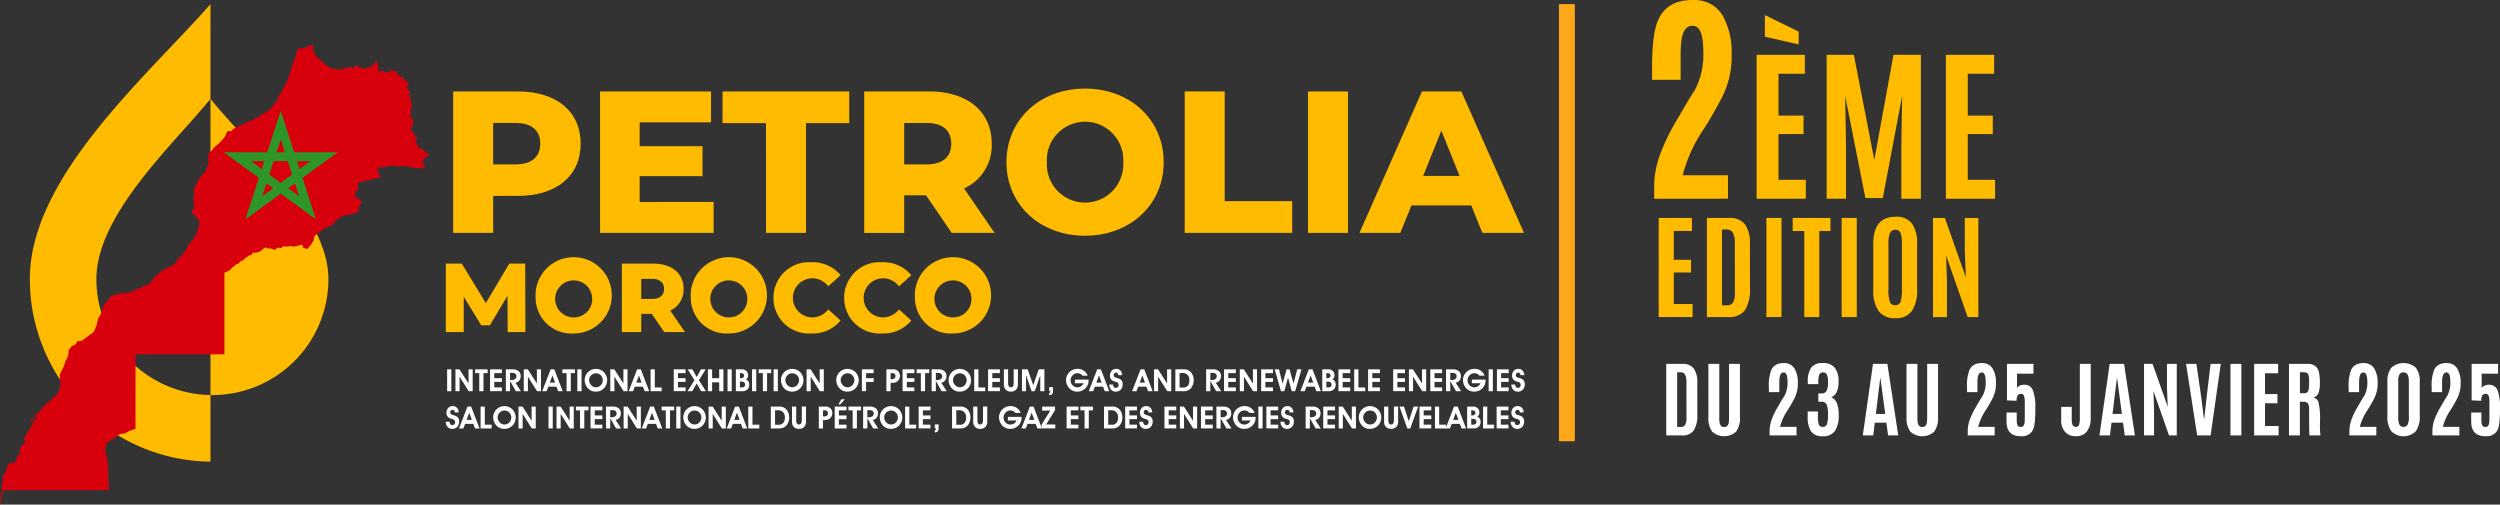 <svg xmlns="http://www.w3.org/2000/svg" width="362.607" height="73.191" viewBox="0 0 362.607 73.191">
  <rect x="0" y="0" width="362.607" height="73.191" fill="#333333" stroke="none"/>
  <g id="Group_6" data-name="Group 6" transform="translate(-149 98)">
    <rect id="Rectangle_1" data-name="Rectangle 1" width="2.296" height="63.401" transform="translate(375.121 -97.402)" fill="#ffa819"/>
    <path id="Path_1" data-name="Path 1" d="M315.286,28.821V27.137a13.515,13.515,0,0,1,.737-4.4,29.059,29.059,0,0,1,2.307-4.914q.064-.1,1.182-2.024t1.635-2.656a11.025,11.025,0,0,0,1.263-5.74q0-3.668-1.555-3.668-1.294,0-1.6,2.04a15.258,15.258,0,0,0-.13,2.186v3.611h-4.145V9.828q0-5.295,1-7.157A4.555,4.555,0,0,1,318.72.291,8.252,8.252,0,0,1,321.067,0a4.986,4.986,0,0,1,2.476.615,4.674,4.674,0,0,1,1.717,1.716,11,11,0,0,1,1.263,5.611,13.051,13.051,0,0,1-1.343,6.063q-1.345,2.607-2.656,4.631a21.961,21.961,0,0,0-3.108,6.784h6.573v3.4Z" transform="translate(73.64 -98)" fill="#fb0"/>
    <path id="Path_2" data-name="Path 2" d="M334.914,29.508V8.646h6.994v2.738H338.09v6.069h3.628v2.679H338.09V26.77h3.96v2.738Zm6.1-22.38-4.9-1.114V2.873l4.9,2.406Z" transform="translate(68.871 -98.687)" fill="#fb0"/>
    <path id="Path_3" data-name="Path 3" d="M348.267,31.324V10.461h3.947L355.178,25.7l2.786-15.244h3.971V31.324H359.1V23.547l.118-7.136-2.809,14.817h-2.525l-2.928-14.817.119,7.136v7.776Z" transform="translate(65.676 -100.503)" fill="#fb0"/>
    <path id="Path_4" data-name="Path 4" d="M371,31.324V10.461h6.994V13.2h-3.817v6.069H377.8v2.679h-3.627v6.638h3.96v2.739Z" transform="translate(60.237 -100.503)" fill="#fb0"/>
    <path id="Path_5" data-name="Path 5" d="M316.246,55.926V41.554h4.818v1.886h-2.629V47.62h2.5v1.846h-2.5V54.04h2.727v1.886Z" transform="translate(73.337 -107.942)" fill="#fb0"/>
    <path id="Path_6" data-name="Path 6" d="M325.433,55.926V41.554h3.226a2.709,2.709,0,0,1,2.3.935,4.489,4.489,0,0,1,.714,2.756l.008,6.483a5.573,5.573,0,0,1-.719,3.185,2.711,2.711,0,0,1-2.376,1.013Zm2.189-1.7h.718a1,1,0,0,0,.879-.392,2.684,2.684,0,0,0,.273-1.437l-.008-7.1a3.389,3.389,0,0,0-.273-1.592,1,1,0,0,0-.943-.474h-.645Z" transform="translate(71.139 -107.942)" fill="#fb0"/>
    <rect id="Rectangle_2" data-name="Rectangle 2" width="2.189" height="14.372" transform="translate(405.204 -66.388)" fill="#fb0"/>
    <path id="Path_7" data-name="Path 7" d="M343.474,55.926V43.448h-1.682V41.554h5.479v1.894h-1.617V55.926Z" transform="translate(67.225 -107.942)" fill="#fb0"/>
    <rect id="Rectangle_3" data-name="Rectangle 3" width="2.189" height="14.372" transform="translate(416.12 -66.388)" fill="#fb0"/>
    <path id="Path_8" data-name="Path 8" d="M362.752,55a2.769,2.769,0,0,1-2.4,1.037,2.82,2.82,0,0,1-2.425-1.041,5.253,5.253,0,0,1-.771-3.14V45.28q0-3.953,3.226-3.952a2.763,2.763,0,0,1,2.4,1,4.976,4.976,0,0,1,.731,2.948v6.574A5.363,5.363,0,0,1,362.752,55m-3.205-1.356a.761.761,0,0,0,.788.5.753.753,0,0,0,.784-.51,5.655,5.655,0,0,0,.188-1.752v-6.7a4.263,4.263,0,0,0-.191-1.49.738.738,0,0,0-.752-.469.8.8,0,0,0-.784.469,3.653,3.653,0,0,0-.224,1.483v6.7a5.541,5.541,0,0,0,.192,1.764" transform="translate(63.55 -107.888)" fill="#fb0"/>
    <path id="Path_9" data-name="Path 9" d="M368.55,55.926V41.554h1.715l3.046,8.623-.155-3.919v-4.7h1.968V55.926h-1.551L370.445,47l.122,3.773v5.153Z" transform="translate(60.823 -107.942)" fill="#fb0"/>
    <path id="Path_10" data-name="Path 10" d="M317.684,79.751V69.377h2.328a1.956,1.956,0,0,1,1.659.675,3.242,3.242,0,0,1,.517,1.989l.006,4.68a4.017,4.017,0,0,1-.52,2.3,1.955,1.955,0,0,1-1.715.731Zm1.58-1.226h.519a.72.72,0,0,0,.634-.283,1.945,1.945,0,0,0,.2-1.038l-.005-5.121a2.441,2.441,0,0,0-.2-1.149.722.722,0,0,0-.682-.342h-.465Z" transform="translate(72.993 -114.598)" fill="#fff"/>
    <path id="Path_11" data-name="Path 11" d="M329.75,79.193a2.585,2.585,0,0,1-3.487,0,3.328,3.328,0,0,1-.545-2.1V69.37H327.3v7.686a3.584,3.584,0,0,0,.077,1,1.533,1.533,0,0,0,.186.322.548.548,0,0,0,.451.145.566.566,0,0,0,.489-.2,1.018,1.018,0,0,0,.18-.5,7.4,7.4,0,0,0,.032-.763V69.37h1.579v7.715a3.348,3.348,0,0,1-.542,2.107" transform="translate(71.071 -114.597)" fill="#fff"/>
    <path id="Path_12" data-name="Path 12" d="M337.358,79.714V79.1a4.924,4.924,0,0,1,.269-1.6,10.616,10.616,0,0,1,.84-1.789q.024-.035.43-.736t.6-.967a4.015,4.015,0,0,0,.459-2.09q0-1.335-.565-1.334c-.315,0-.509.247-.584.742a5.637,5.637,0,0,0-.046.8v1.315h-1.509V72.8a6.255,6.255,0,0,1,.362-2.606,1.657,1.657,0,0,1,1-.866,2.973,2.973,0,0,1,.855-.106,1.819,1.819,0,0,1,.9.224,1.71,1.71,0,0,1,.625.625,4,4,0,0,1,.46,2.042,4.752,4.752,0,0,1-.489,2.208q-.488.949-.966,1.685a8,8,0,0,0-1.132,2.47h2.393v1.238Z" transform="translate(68.313 -114.562)" fill="#fff"/>
    <path id="Path_13" data-name="Path 13" d="M348.6,79.069a2.018,2.018,0,0,1-1.76.763,1.923,1.923,0,0,1-1.7-.7,3.936,3.936,0,0,1-.487-2.213v-.678h1.48v.719a3.572,3.572,0,0,0,.133,1.184.555.555,0,0,0,.58.33.582.582,0,0,0,.6-.4,4.437,4.437,0,0,0,.151-1.4,3.7,3.7,0,0,0-.195-1.423.753.753,0,0,0-.76-.424h-.448v-1.2h.436a.791.791,0,0,0,.76-.375,2.689,2.689,0,0,0,.207-1.229,2.547,2.547,0,0,0-.174-1.149.592.592,0,0,0-.552-.294.537.537,0,0,0-.527.309,2.7,2.7,0,0,0-.15,1.076v.313h-1.527v-.324a3.449,3.449,0,0,1,.5-2.078,1.979,1.979,0,0,1,1.677-.657,2.105,2.105,0,0,1,1.731.678,3.208,3.208,0,0,1,.554,2.057,3.456,3.456,0,0,1-.265,1.436,1.4,1.4,0,0,1-.8.775,1.608,1.608,0,0,1,.837.919,4.708,4.708,0,0,1,.248,1.662,3.991,3.991,0,0,1-.548,2.32" transform="translate(66.541 -114.562)" fill="#fff"/>
    <path id="Path_14" data-name="Path 14" d="M355.159,79.751l1.479-10.374h2.086L360.3,79.751h-1.474l-.247-1.851H356.9l-.224,1.851Zm3.253-3.118-.7-5.21h-.024l-.637,5.21Z" transform="translate(64.027 -114.598)" fill="#fff"/>
    <path id="Path_15" data-name="Path 15" d="M367.526,79.193a2.585,2.585,0,0,1-3.487,0,3.328,3.328,0,0,1-.545-2.1V69.37h1.579v7.686a3.584,3.584,0,0,0,.077,1,1.533,1.533,0,0,0,.186.322.548.548,0,0,0,.451.145.566.566,0,0,0,.489-.2,1.018,1.018,0,0,0,.18-.5,7.4,7.4,0,0,0,.032-.763V69.37h1.579v7.715a3.348,3.348,0,0,1-.542,2.107" transform="translate(62.033 -114.597)" fill="#fff"/>
    <path id="Path_16" data-name="Path 16" d="M375.134,79.714V79.1a4.924,4.924,0,0,1,.269-1.6,10.615,10.615,0,0,1,.84-1.789q.024-.035.43-.736t.6-.967a4.014,4.014,0,0,0,.46-2.09q0-1.335-.565-1.334c-.315,0-.509.247-.584.742a5.637,5.637,0,0,0-.046.8v1.315h-1.509V72.8a6.255,6.255,0,0,1,.362-2.606,1.657,1.657,0,0,1,1-.866,2.973,2.973,0,0,1,.855-.106,1.819,1.819,0,0,1,.9.224,1.71,1.71,0,0,1,.625.625,4,4,0,0,1,.459,2.042,4.752,4.752,0,0,1-.489,2.208q-.488.949-.966,1.685a8,8,0,0,0-1.132,2.47h2.393v1.238Z" transform="translate(59.275 -114.562)" fill="#fff"/>
    <path id="Path_17" data-name="Path 17" d="M384.618,79.869q-2.057,0-2.057-2.14v-1.3h1.479v1.137q0,.719.277.89a.667.667,0,0,0,.336.065h.036q.518,0,.518-1.019V74.848a2.288,2.288,0,0,0-.118-.846.45.45,0,0,0-.459-.28q-.614,0-.613,1.008l-1.391-.059V69.378h3.837v1.415h-2.381v2.1a.817.817,0,0,1,.4-.353,1.5,1.5,0,0,1,.64-.136,1.269,1.269,0,0,1,1.261.8,6.688,6.688,0,0,1,.354,2.535,15.974,15.974,0,0,1-.121,2.411,2.756,2.756,0,0,1-.357,1.029,1.821,1.821,0,0,1-1.644.689" transform="translate(57.471 -114.599)" fill="#fff"/>
    <path id="Path_18" data-name="Path 18" d="M396.708,79.176a1.916,1.916,0,0,1-1.578.692,2.03,2.03,0,0,1-1.579-.615,2.572,2.572,0,0,1-.564-1.795V75.608h1.527v1.774q0,.86.277,1.049a.546.546,0,0,0,.307.082.457.457,0,0,0,.474-.294,2.752,2.752,0,0,0,.115-.931v-7.91h1.579V77.21a3.061,3.061,0,0,1-.558,1.966" transform="translate(54.977 -114.598)" fill="#fff"/>
    <path id="Path_19" data-name="Path 19" d="M400.28,79.751l1.479-10.374h2.086l1.574,10.374h-1.474L403.7,77.9h-1.674l-.224,1.851Zm3.253-3.118-.7-5.21h-.024l-.637,5.21Z" transform="translate(53.232 -114.598)" fill="#fff"/>
    <path id="Path_20" data-name="Path 20" d="M408.778,79.751V69.378h1.238l2.2,6.224-.113-2.828v-3.4h1.42V79.751H412.4l-2.257-6.442.088,2.723v3.719Z" transform="translate(51.199 -114.599)" fill="#fff"/>
    <path id="Path_21" data-name="Path 21" d="M418.4,79.751l-1.609-10.374h1.5l.679,4.685.418,3.3h.041l.36-3.3.565-4.685h1.474l-1.48,10.374Z" transform="translate(49.282 -114.599)" fill="#fff"/>
    <rect id="Rectangle_4" data-name="Rectangle 4" width="1.579" height="10.374" transform="translate(472.513 -45.221)" fill="#fff"/>
    <path id="Path_22" data-name="Path 22" d="M429.773,79.751V69.378h3.477V70.74h-1.9v3.018h1.8V75.09h-1.8v3.3h1.969v1.362Z" transform="translate(46.175 -114.599)" fill="#fff"/>
    <path id="Path_23" data-name="Path 23" d="M438.5,74.877l-.507-.024v4.9h-1.579V69.378h2.612a1.889,1.889,0,0,1,1.213.327,1.56,1.56,0,0,1,.528.913,7.513,7.513,0,0,1,.127,1.533,4.006,4.006,0,0,1-.2,1.442,1.12,1.12,0,0,1-.743.666.962.962,0,0,1,.749.725,10.171,10.171,0,0,1,.212,2.625,17.235,17.235,0,0,0,.059,2.143H439.39q-.059-.118-.059-3.719a1.714,1.714,0,0,0-.165-.917.808.808,0,0,0-.666-.238m-.5-1.25h.631a.633.633,0,0,0,.445-.135.815.815,0,0,0,.2-.466,6.6,6.6,0,0,0,.056-1.007v-.065a2.72,2.72,0,0,0-.141-1.1c-.094-.173-.312-.259-.654-.259H438Z" transform="translate(44.587 -114.599)" fill="#fff"/>
    <path id="Path_24" data-name="Path 24" d="M447.9,79.714V79.1a4.924,4.924,0,0,1,.269-1.6,10.618,10.618,0,0,1,.84-1.789q.024-.035.43-.736t.6-.967a4.015,4.015,0,0,0,.459-2.09q0-1.335-.565-1.334c-.315,0-.509.247-.584.742a5.632,5.632,0,0,0-.046.8v1.315h-1.509V72.8a6.255,6.255,0,0,1,.362-2.606,1.657,1.657,0,0,1,1-.866,2.973,2.973,0,0,1,.855-.106,1.819,1.819,0,0,1,.9.224,1.71,1.71,0,0,1,.625.625,4,4,0,0,1,.46,2.042,4.752,4.752,0,0,1-.489,2.208q-.488.949-.966,1.685a8,8,0,0,0-1.132,2.47h2.393v1.238Z" transform="translate(41.866 -114.562)" fill="#fff"/>
    <path id="Path_25" data-name="Path 25" d="M459.313,79.093a2.524,2.524,0,0,1-3.578,0,3.6,3.6,0,0,1-.557-2.18V71.956a3.188,3.188,0,0,1,.563-2.054,2.657,2.657,0,0,1,3.566,0,3.188,3.188,0,0,1,.563,2.054v4.957a3.6,3.6,0,0,1-.557,2.18m-1.8-.618a.662.662,0,0,0,.577-.292,2.464,2.464,0,0,0,.2-1.241V71.891q-.006-1.15-.536-1.291a1.7,1.7,0,0,0-.339-.024.621.621,0,0,0-.448.23,1.753,1.753,0,0,0-.215,1.079v5.057a2.589,2.589,0,0,0,.192,1.25.64.64,0,0,0,.566.283" transform="translate(40.097 -114.56)" fill="#fff"/>
    <path id="Path_26" data-name="Path 26" d="M463.726,79.714V79.1a4.924,4.924,0,0,1,.269-1.6,10.618,10.618,0,0,1,.84-1.789q.024-.035.43-.736t.6-.967a4.015,4.015,0,0,0,.459-2.09q0-1.335-.565-1.334c-.315,0-.509.247-.584.742a5.637,5.637,0,0,0-.046.8v1.315h-1.509V72.8a6.255,6.255,0,0,1,.362-2.606,1.657,1.657,0,0,1,1-.866,2.973,2.973,0,0,1,.855-.106,1.819,1.819,0,0,1,.9.224,1.71,1.71,0,0,1,.625.625,4,4,0,0,1,.46,2.042,4.752,4.752,0,0,1-.489,2.208q-.488.949-.966,1.685a8,8,0,0,0-1.132,2.47h2.393v1.238Z" transform="translate(38.079 -114.562)" fill="#fff"/>
    <path id="Path_27" data-name="Path 27" d="M473.21,79.869q-2.057,0-2.057-2.14v-1.3h1.479v1.137q0,.719.277.89a.667.667,0,0,0,.336.065h.036q.518,0,.518-1.019V74.848a2.289,2.289,0,0,0-.118-.846.45.45,0,0,0-.459-.28q-.614,0-.613,1.008l-1.391-.059V69.378h3.837v1.415h-2.381v2.1a.817.817,0,0,1,.4-.353,1.5,1.5,0,0,1,.64-.136,1.269,1.269,0,0,1,1.261.8,6.688,6.688,0,0,1,.354,2.535,15.98,15.98,0,0,1-.121,2.411,2.756,2.756,0,0,1-.357,1.029,1.821,1.821,0,0,1-1.644.689" transform="translate(36.275 -114.599)" fill="#fff"/>
    <path id="Path_28" data-name="Path 28" d="M104.888,25.024c0,4.66-3.516,7.561-9.115,7.561H92.2v5.363H86.4V17.433h9.378c5.6,0,9.115,2.9,9.115,7.591m-5.861,0c0-1.906-1.2-3.019-3.6-3.019H92.2v6.008h3.224c2.4,0,3.6-1.114,3.6-2.99" transform="translate(128.33 -102.171)" fill="#fb0"/>
    <path id="Path_29" data-name="Path 29" d="M130.878,33.464v4.484H114.407V17.433H130.5v4.485H120.151v3.457h9.115v4.338h-9.115v3.752Z" transform="translate(121.628 -102.171)" fill="#fb0"/>
    <path id="Path_30" data-name="Path 30" d="M144.059,22.034h-6.3v-4.6h18.376v4.6h-6.272V37.948h-5.8Z" transform="translate(116.041 -102.171)" fill="#fb0"/>
    <path id="Path_31" data-name="Path 31" d="M173.734,32.5H170.57v5.452h-5.8V17.433h9.379c5.6,0,9.114,2.9,9.114,7.591a6.809,6.809,0,0,1-4.014,6.477l4.425,6.448h-6.213Zm.06-10.492H170.57v6.008h3.224c2.4,0,3.6-1.114,3.6-2.99,0-1.9-1.2-3.019-3.6-3.019" transform="translate(109.579 -102.171)" fill="#fb0"/>
    <path id="Path_32" data-name="Path 32" d="M191.893,27.561c0-6.154,4.837-10.668,11.4-10.668s11.4,4.514,11.4,10.668-4.836,10.668-11.4,10.668-11.4-4.514-11.4-10.668m16.939,0a5.548,5.548,0,1,0-11.078,0,5.548,5.548,0,1,0,11.078,0" transform="translate(103.089 -102.041)" fill="#fb0"/>
    <path id="Path_33" data-name="Path 33" d="M225.876,17.433h5.8V33.347h9.789v4.6H225.876Z" transform="translate(94.958 -102.171)" fill="#fb0"/>
    <rect id="Rectangle_5" data-name="Rectangle 5" width="5.802" height="20.515" transform="translate(338.716 -84.737)" fill="#fb0"/>
    <path id="Path_34" data-name="Path 34" d="M275.412,33.963h-8.675l-1.613,3.985H259.2l9.057-20.514h5.715l9.086,20.514h-6.038Zm-1.7-4.279-2.638-6.564-2.638,6.564Z" transform="translate(86.985 -102.171)" fill="#fb0"/>
    <path id="Path_35" data-name="Path 35" d="M93.972,60.19l-.027-5.264-2.555,4.285H90.141L87.6,55.068V60.19h-2.6V50.258h2.313l3.491,5.732,3.4-5.732h2.313l.029,9.932Z" transform="translate(128.662 -110.024)" fill="#fb0"/>
    <path id="Path_36" data-name="Path 36" d="M102.122,55.161a5.531,5.531,0,1,1,5.519,5.165,5.194,5.194,0,0,1-5.519-5.165m8.2,0A2.686,2.686,0,1,0,107.641,58a2.659,2.659,0,0,0,2.682-2.838" transform="translate(124.567 -109.961)" fill="#fb0"/>
    <path id="Path_37" data-name="Path 37" d="M122.91,57.552h-1.534v2.639h-2.809V50.259h4.54c2.71,0,4.412,1.4,4.412,3.673a3.3,3.3,0,0,1-1.944,3.137l2.142,3.121h-3.008Zm.027-5.08h-1.561V55.38h1.561c1.163,0,1.746-.539,1.746-1.448s-.583-1.461-1.746-1.461" transform="translate(120.632 -110.024)" fill="#fb0"/>
    <path id="Path_38" data-name="Path 38" d="M131.7,55.161a5.531,5.531,0,1,1,5.519,5.165,5.194,5.194,0,0,1-5.519-5.165m8.2,0A2.686,2.686,0,1,0,137.214,58a2.659,2.659,0,0,0,2.682-2.838" transform="translate(117.492 -109.961)" fill="#fb0"/>
    <path id="Path_39" data-name="Path 39" d="M147.469,55.161A5.137,5.137,0,0,1,152.931,50,5.255,5.255,0,0,1,157.2,51.87l-1.787,1.617a2.935,2.935,0,0,0-2.342-1.163,2.838,2.838,0,0,0,0,5.675,2.938,2.938,0,0,0,2.342-1.164l1.787,1.617a5.252,5.252,0,0,1-4.271,1.874,5.137,5.137,0,0,1-5.462-5.165" transform="translate(113.718 -109.961)" fill="#fb0"/>
    <path id="Path_40" data-name="Path 40" d="M160.95,55.161A5.137,5.137,0,0,1,166.413,50a5.252,5.252,0,0,1,4.27,1.874L168.9,53.487a2.935,2.935,0,0,0-2.342-1.163,2.838,2.838,0,0,0,0,5.675,2.938,2.938,0,0,0,2.342-1.164l1.787,1.617a5.25,5.25,0,0,1-4.27,1.874,5.137,5.137,0,0,1-5.463-5.165" transform="translate(110.492 -109.961)" fill="#fb0"/>
    <path id="Path_41" data-name="Path 41" d="M174.432,55.161a5.531,5.531,0,1,1,5.519,5.165,5.193,5.193,0,0,1-5.519-5.165m8.2,0A2.686,2.686,0,1,0,179.951,58a2.659,2.659,0,0,0,2.682-2.838" transform="translate(107.267 -109.961)" fill="#fb0"/>
    <path id="Path_42" data-name="Path 42" d="M57.235,44.983c0-8.972-10.976-18.692-16.825-25.8l-.28-.341V61.806c.093,0,.186,0,.28,0A16.825,16.825,0,0,0,57.235,44.983" transform="translate(139.399 -102.507)" fill="#fb0" fill-rule="evenodd"/>
    <path id="Path_43" data-name="Path 43" d="M15.342,40.664c0-9.217,10.882-19.26,16.264-25.8l.281-.341V.786c-9.025,10.3-26.2,24.975-26.2,39.878a26.485,26.485,0,0,0,26.2,26.484V57.487A16.825,16.825,0,0,1,15.342,40.664" transform="translate(147.64 -98.188)" fill="#fb0" fill-rule="evenodd"/>
    <path id="Path_44" data-name="Path 44" d="M32.552,47.822v-6.2c.333-.193.657-.2.916-.522a3.16,3.16,0,0,1,.632-.549c.094-.023.108-.14.193-.192.113-.072.14.111.321-.1.119-.141.3-.37.5-.389.135-.014.146.017.209-.1s.147-.175.209-.275c.307-.065.329-.253.624-.377.245-.1.472-.068.472-.407.005,0,0,0,0-.008a1.8,1.8,0,0,0,1.134-.206c.218-.146.612-.549.9-.549.048.192.39.144.555.159.227-.018.446.18.7.18a.626.626,0,0,1,.739-.261c.231.1.249-.238.467-.228l.533.026c.349.017.3-.19.659-.051s.664-.071,1.048-.094c.324-.189.331-.068.6,0,0,.091-.072.208-.072.3,0,.039.043.056.081.068.022.007.054-.117.1-.129.037.146.288.229.418.243.185.022.221-.171.351-.325a4.086,4.086,0,0,0,.633-.866c.053-.119.015-.316.06-.454a1.518,1.518,0,0,1,.3-.416,5.41,5.41,0,0,0,1.076-.813c.468-.337,1.215-.431,1.583-.913a2.706,2.706,0,0,1,1.616-1.087,2,2,0,0,1,.568-.121,1.734,1.734,0,0,0,.851-.214c.147-.07.777-.294.521-.472-.114-.079-.1-.518.073-.518,0-.007.006,0,.008-.014.119,0,.063-.2.132-.231.244-.109.11-.172.158-.39.006-.027.036-.171-.017-.176-.178-.014-.062.017-.221-.1-.008-.03-.049-.2-.1-.18-.023.009-.137.175-.145.013-.005-.1-.01-.169-.1-.223-.08.061-.122.266-.265.16-.079-.06-.017-.288-.017-.374a.7.7,0,0,1-.094-.142c0-.087.155-.074.175-.154-.081-.082-.169-.316,0-.355.057-.015.1.005.154-.031a.653.653,0,0,0,.145-.18V28.544l3.271-.771c-.021-.084-.122-.176-.124-.244-.011-.231-.03-.214-.154-.415-.049-.081-.236-.7-.074-.758a5.507,5.507,0,0,1,.886-.025,1.9,1.9,0,0,0,.531-.168,4.719,4.719,0,0,1,1.029-.043,1.876,1.876,0,0,1,.437.094c.228.062.346-.065.551-.119.155-.037.214.078.3.043a2.09,2.09,0,0,1,.761.107,2.671,2.671,0,0,0,.812.171c.377-.064.88.164,1.2.057.5-.17.218-.2.017-.472a1.428,1.428,0,0,1,.112-1.012c.039-.043.2.011.269-.021a2.323,2.323,0,0,0,.479-.488l-.945-.755-.539-.239-.607-1.041c.3.108.316-.217.316-.424,0-.113-.31-.22-.38-.291-.1-.1-.061-.332-.146-.451-.236-.332-.342-.205-.256-.673.039-.211.221-.313.176-.531-.03-.145.2-.142.119-.275-.066-.108-.047-.125-.047-.248,0-.087-.129-.275-.149-.4-.011-.058-.123,0-.15,0-.132.008-.176-.059-.265-.141.022-.26.228-.129.261-.24.043-.141-.1-.214-.1-.335,0-.41.3-.94.181-1.337a2.39,2.39,0,0,1-.2-.625c0-.1.087-.178.038-.3-.038-.094-.153-.171-.214-.253-.027-.069-.16-.159-.085-.224.044-.037.448-.32.265-.377-.258-.079-.207-.144-.324-.347-.056-.094-.291-.272-.154-.33.11-.047.076-.169.1-.256.043-.139.405-.211.052-.377a1.7,1.7,0,0,1-.4-.171c-.065-.061.041-.2-.1-.235-.307-.075-.119-.355-.227-.391-.043-.014-.147.056-.209.056a.591.591,0,0,1-.38-.211l-.455-.658a2.879,2.879,0,0,1-.345-.031c-.072-.015-.336-.173-.376-.15-.2.107-.326.415-.582.364-.277-.054-.6-.4-.825-.171-.1.1-.32-.035-.376-.137-.108-.2-.055-.232,0-.441,0-.208-.383-.848-.261-.947-.2,0-.209.141-.3.3-.118.206-.334.321-.428.484-.132.23-.245.1-.453.164-.113.034-.222.149-.342.154a2.1,2.1,0,0,1-1.013-.188c-.12-.053-.316-.261-.433-.261-.347,0-.256.763-.82.278-.15-.128-.523.113-.706.1a4.074,4.074,0,0,0-.8.231c-.31.126-.453-.074-.748-.081a2.19,2.19,0,0,1-1.223-.526l-.644-.515c-.33-.262-.439-.568-.835-.72-.25-.187-.176-.475-.329-.733a.81.81,0,0,1-.146-.771c.021-.047.146-.151.146-.176a2.991,2.991,0,0,0-.557-.021c-.208,0-.348.289-.568.339-.173.04-.331-.014-.5.04-.275.085-.279.187-.612.124-.143-.029-.106.09-.2.187-.247.4-.174,1-.445,1.431a9.637,9.637,0,0,0-.423,1.257,3.379,3.379,0,0,1-.249.673,4.485,4.485,0,0,1-.748,1.808,9.1,9.1,0,0,1-.924,1.658c-.18.765-.738,1.143-1.162,1.757-.162.234-.62.364-.835.587l-1.1.66a12.84,12.84,0,0,1-1.424.673l-1.226.552c-.269.122-.507.3-.758.394l-.239.3c-.244.115-.445-.09-.663.142-.176.187-.17.455-.308.66a6.026,6.026,0,0,1-1.363,1.41c-.309.209-.608.856-.949.956a1.058,1.058,0,0,1-.162.163c0,.184.236.339.055.569-.032.043-.183.168-.167.206.314.063.189.336.189.543,0,.35-.008.389-.236.618-.115.116-.061.335-.145.48a1.784,1.784,0,0,1-.5.553c-.21.423-.577.581-.7,1.062-.094.365-.376.432-.376.767,0,.124-.312.376-.24.437.216.186.1.6.056.875s-.218.254-.008.514a6.128,6.128,0,0,1,.03.652,1.111,1.111,0,0,1-.005.539c-.054.231-.545.921-.068.943.285.014.353.3.479.5.186.3.392.39.4.793a8.278,8.278,0,0,1-.423,1.461,3.968,3.968,0,0,1-.9,1.35c-.139.1-.191.279-.316.39a5.792,5.792,0,0,1-.873,1.452c-.161.154-.355.192-.488.39a7,7,0,0,1-.473.729,2.57,2.57,0,0,1-.994.59,6,6,0,0,1-.992.541c-.253.113-.381.428-.64.583-.44.264-.723.856-1.083,1.233-.3.32-.875.355-1.222.587-.062.1-.342.135-.454.167a2.462,2.462,0,0,0-.547.313,3.37,3.37,0,0,1-1.1.326,6.292,6.292,0,0,0-2.451.544,2.121,2.121,0,0,1-.615.87.871.871,0,0,0-.394.63,5.107,5.107,0,0,1-.761,1.752l-.162.785c-.049.236-.2.448-.266.682-.157.554-.465.6-.885.921l-.731.556a1.1,1.1,0,0,1-.727.27c-.2-.026-.247.008-.325.211-.171.452-.658.329-.843.685-.072.141-.325.326-.307.45a2.259,2.259,0,0,1-.017.413A2.165,2.165,0,0,1,9.5,54.4a5.444,5.444,0,0,1-.577,1.458,1.892,1.892,0,0,0-.227,1.26,1.811,1.811,0,0,1,.047.766,3.828,3.828,0,0,1-.4,1.286c-.2.065-.129.1-.205.235-.087.151-.293.223-.428.326-.221.17-.384.424-.6.578a4.73,4.73,0,0,0-.821.741c-.264.265-.417.657-.714.87a4.708,4.708,0,0,0-.607.476,3.138,3.138,0,0,0-.727,1.121,7.914,7.914,0,0,0,.8-1.083c.153-.189.18.021.27.154s-.342.45-.4.553c-.1.176-.167.363-.266.536l-.363.673c-.11.2-.3.332-.389.536-.061.148-.081.3-.149.445-.045.1-.358.481-.351.488a.988.988,0,0,1,.175.035c.194.272-.067.638-.346.723-.1.087-.231.136-.159.283.042.081-.021.162-.077.227-.156.183-.088.512-.132.733s-.183.21-.308.372c-.188.243-.118.493-.239.746-.07.146-.525.38-.654.261-.189-.176-.086-.008-.235.111-.4.244-.472.714-.607,1.127-.126.382-.4.6-.4,1.012a2.05,2.05,0,0,1-.085.66,21.837,21.837,0,0,1-.308,2.545,1.511,1.511,0,0,0,.047.6l.056-.56.236-.972L.5,73.15H15.789l-.09-3.03-.218-2.034-.281-.87a.625.625,0,0,0,.214-.5c-.009-.161-.086-.214.05-.351a4.461,4.461,0,0,1,.74-.526,5.4,5.4,0,0,0,1-.7,1.23,1.23,0,0,1,.612-.176c.435,0,.664-.3,1.03-.44a4.172,4.172,0,0,0,.806-.282l0-10.791h12.9Z" transform="translate(149 -100.061)" fill="#d9000d" fill-rule="evenodd"/>
    <path id="Path_45" data-name="Path 45" d="M51.521,27.143l-.607-1.868-.607,1.868Zm1.763,1.281.374,1.151,1.585-1.151Zm-6.7,0,1.584,1.151.375-1.151Zm2.673,1.943,1.655,1.2,1.654-1.2-.631-1.943H49.891Zm-.416,1.282-.606,1.864,1.586-1.152ZM52,32.361l1.586,1.152-.606-1.864Zm-6.2,4.506,1.953-6.01-5.111-3.714H48.96l1.954-6.014,1.954,6.014h6.318l-5.113,3.714,1.953,6.01-5.112-3.715Z" transform="translate(138.798 -103.055)" fill="#2e9627" fill-rule="evenodd"/>
    <rect id="Rectangle_6" data-name="Rectangle 6" width="0.611" height="3.171" transform="translate(213.853 -44.43)" fill="#fff"/>
    <path id="Path_46" data-name="Path 46" d="M86.834,70.417h.585l1.314,2.052V70.417h.6v3.171h-.577l-1.323-2.11v2.11h-.6Z" transform="translate(128.225 -114.847)" fill="#fff"/>
    <path id="Path_47" data-name="Path 47" d="M90.585,70.966v-.549H92.4v.549h-.6v2.622h-.612V70.966Z" transform="translate(127.327 -114.847)" fill="#fff"/>
    <path id="Path_48" data-name="Path 48" d="M93.437,70.417h1.71v.549h-1.1V71.7h1.1v.54h-1.1v.8h1.1v.542h-1.71Z" transform="translate(126.645 -114.847)" fill="#fff"/>
    <path id="Path_49" data-name="Path 49" d="M97.054,73.588h-.611V70.416h.971a1.294,1.294,0,0,1,.9.281.925.925,0,0,1,.284.711,1.03,1.03,0,0,1-.183.6.856.856,0,0,1-.581.348l.8,1.235h-.739L97.054,72.1Zm0-2.657v1.035h.171a.949.949,0,0,0,.553-.14.479.479,0,0,0,.2-.409.447.447,0,0,0-.143-.345.67.67,0,0,0-.459-.141Z" transform="translate(125.926 -114.847)" fill="#fff"/>
    <path id="Path_50" data-name="Path 50" d="M99.862,70.417h.585l1.314,2.052V70.417h.6v3.171h-.577l-1.323-2.11v2.11h-.6Z" transform="translate(125.108 -114.847)" fill="#fff"/>
    <path id="Path_51" data-name="Path 51" d="M103.373,73.588l1.226-3.171h.532l1.215,3.171h-.657l-.243-.66h-1.187l-.253.66Zm1.1-1.244h.765l-.378-1.035Z" transform="translate(124.268 -114.847)" fill="#fff"/>
    <path id="Path_52" data-name="Path 52" d="M107.222,70.966v-.549h1.82v.549h-.6v2.622h-.612V70.966Z" transform="translate(123.347 -114.847)" fill="#fff"/>
    <rect id="Rectangle_7" data-name="Rectangle 7" width="0.611" height="3.171" transform="translate(232.738 -44.43)" fill="#fff"/>
    <path id="Path_53" data-name="Path 53" d="M111.469,71.954a1.672,1.672,0,0,1,.431-1.1,1.643,1.643,0,0,1,2.412.01,1.707,1.707,0,0,1,.424,1.107,1.689,1.689,0,0,1-.447,1.153,1.624,1.624,0,0,1-1.207.507,1.531,1.531,0,0,1-1.2-.546,1.786,1.786,0,0,1-.411-1.131m1.648-.982a.98.98,0,0,0-.74.321,1.03,1.03,0,0,0-.269.679,1.078,1.078,0,0,0,.272.682.971.971,0,0,0,.737.344.942.942,0,0,0,.712-.331,1.077,1.077,0,0,0,.269-.687,1.06,1.06,0,0,0-.256-.683.936.936,0,0,0-.724-.326" transform="translate(122.331 -114.827)" fill="#fff"/>
    <path id="Path_54" data-name="Path 54" d="M116.358,70.417h.585l1.314,2.052V70.417h.6v3.171h-.577l-1.323-2.11v2.11h-.6Z" transform="translate(121.161 -114.847)" fill="#fff"/>
    <path id="Path_55" data-name="Path 55" d="M119.869,73.588l1.226-3.171h.532l1.215,3.171h-.657l-.243-.66h-1.187l-.253.66Zm1.1-1.244h.765l-.378-1.035Z" transform="translate(120.321 -114.847)" fill="#fff"/>
    <path id="Path_56" data-name="Path 56" d="M124.65,73.045h.991v.542h-1.6V70.417h.611Z" transform="translate(119.323 -114.847)" fill="#fff"/>
    <path id="Path_57" data-name="Path 57" d="M128.461,70.417h1.71v.549h-1.1V71.7h1.1v.54h-1.1v.8h1.1v.542h-1.71Z" transform="translate(118.265 -114.847)" fill="#fff"/>
    <path id="Path_58" data-name="Path 58" d="M132.083,71.992l-.98-1.576h.683l.622,1.108.622-1.108h.692l-.991,1.576,1.018,1.6h-.692l-.648-1.118-.649,1.118h-.685Z" transform="translate(117.64 -114.847)" fill="#fff"/>
    <path id="Path_59" data-name="Path 59" d="M134.969,73.588V70.417h.611V71.7h1.026V70.417h.613v3.171h-.613V72.3H135.58v1.29Z" transform="translate(116.708 -114.847)" fill="#fff"/>
    <rect id="Rectangle_8" data-name="Rectangle 8" width="0.611" height="3.171" transform="translate(254.522 -44.43)" fill="#fff"/>
    <path id="Path_60" data-name="Path 60" d="M140.294,70.416h.89a.887.887,0,0,1,.651.259.819.819,0,0,1,.232.569.866.866,0,0,1-.067.366.573.573,0,0,1-.258.274.6.6,0,0,1,.388.294A.993.993,0,0,1,142,73.306a1.006,1.006,0,0,1-.749.281h-.954Zm.593,1.279h.171a.467.467,0,0,0,.318-.107.328.328,0,0,0,.115-.244.359.359,0,0,0-.1-.269.466.466,0,0,0-.332-.109h-.171Zm0,.5v.846h.305a.462.462,0,0,0,.341-.125.4.4,0,0,0,.11-.279.417.417,0,0,0-.135-.316.554.554,0,0,0-.377-.126Z" transform="translate(115.434 -114.847)" fill="#fff"/>
    <rect id="Rectangle_9" data-name="Rectangle 9" width="0.611" height="3.171" transform="translate(258.078 -44.43)" fill="#fff"/>
    <path id="Path_61" data-name="Path 61" d="M144.647,70.966v-.549h1.82v.549h-.6v2.622h-.612V70.966Z" transform="translate(114.393 -114.847)" fill="#fff"/>
    <rect id="Rectangle_10" data-name="Rectangle 10" width="0.611" height="3.171" transform="translate(261.209 -44.43)" fill="#fff"/>
    <path id="Path_62" data-name="Path 62" d="M148.894,71.954a1.672,1.672,0,0,1,.431-1.1,1.643,1.643,0,0,1,2.412.01,1.707,1.707,0,0,1,.424,1.107,1.689,1.689,0,0,1-.447,1.153,1.624,1.624,0,0,1-1.207.507,1.531,1.531,0,0,1-1.2-.546,1.786,1.786,0,0,1-.411-1.131m1.648-.982a.98.98,0,0,0-.74.321,1.03,1.03,0,0,0-.269.679,1.078,1.078,0,0,0,.272.682.971.971,0,0,0,.737.344.942.942,0,0,0,.712-.331,1.077,1.077,0,0,0,.269-.687,1.06,1.06,0,0,0-.256-.683.936.936,0,0,0-.724-.326" transform="translate(113.377 -114.827)" fill="#fff"/>
    <path id="Path_63" data-name="Path 63" d="M153.782,70.417h.585l1.314,2.052V70.417h.6v3.171h-.577l-1.323-2.11v2.11h-.6Z" transform="translate(112.207 -114.847)" fill="#fff"/>
    <path id="Path_64" data-name="Path 64" d="M159.436,71.954a1.672,1.672,0,0,1,.431-1.1,1.643,1.643,0,0,1,2.412.01,1.707,1.707,0,0,1,.424,1.107,1.689,1.689,0,0,1-.447,1.153,1.624,1.624,0,0,1-1.207.507,1.531,1.531,0,0,1-1.2-.546,1.786,1.786,0,0,1-.411-1.131m1.648-.982a.98.98,0,0,0-.74.321,1.03,1.03,0,0,0-.269.679,1.078,1.078,0,0,0,.272.682.971.971,0,0,0,.737.344.942.942,0,0,0,.712-.331,1.077,1.077,0,0,0,.269-.687,1.06,1.06,0,0,0-.256-.683.936.936,0,0,0-.724-.326" transform="translate(110.854 -114.827)" fill="#fff"/>
    <path id="Path_65" data-name="Path 65" d="M164.325,70.417h1.71v.549h-1.1V71.7h1.1v.54h-1.1v1.343h-.611Z" transform="translate(109.685 -114.847)" fill="#fff"/>
    <path id="Path_66" data-name="Path 66" d="M169.607,73.588H169V70.417h.962a.965.965,0,0,1,.781.319,1.02,1.02,0,0,1-.062,1.334,1.022,1.022,0,0,1-.745.3h-.326Zm0-2.622v.873h.27a.434.434,0,0,0,.326-.134.441.441,0,0,0,.116-.3.433.433,0,0,0-.119-.316.48.48,0,0,0-.35-.126Z" transform="translate(108.567 -114.847)" fill="#fff"/>
    <path id="Path_67" data-name="Path 67" d="M172.085,70.417h1.71v.549h-1.1V71.7h1.1v.54h-1.1v.8h1.1v.542h-1.71Z" transform="translate(107.828 -114.847)" fill="#fff"/>
    <path id="Path_68" data-name="Path 68" d="M174.77,70.966v-.549h1.82v.549h-.6v2.622h-.612V70.966Z" transform="translate(107.186 -114.847)" fill="#fff"/>
    <path id="Path_69" data-name="Path 69" d="M178.234,73.588h-.611V70.416h.971a1.294,1.294,0,0,1,.9.281.925.925,0,0,1,.284.711,1.03,1.03,0,0,1-.183.6.856.856,0,0,1-.581.348l.8,1.235h-.739l-.837-1.488Zm0-2.657v1.035h.171a.949.949,0,0,0,.553-.14.479.479,0,0,0,.2-.409.447.447,0,0,0-.143-.345.67.67,0,0,0-.459-.141Z" transform="translate(106.503 -114.847)" fill="#fff"/>
    <path id="Path_70" data-name="Path 70" d="M180.851,71.954a1.672,1.672,0,0,1,.431-1.1,1.643,1.643,0,0,1,2.412.01,1.707,1.707,0,0,1,.424,1.107,1.689,1.689,0,0,1-.447,1.153,1.624,1.624,0,0,1-1.207.507,1.531,1.531,0,0,1-1.2-.546,1.786,1.786,0,0,1-.411-1.131m1.648-.982a.98.98,0,0,0-.74.321,1.03,1.03,0,0,0-.269.679,1.078,1.078,0,0,0,.272.682A.971.971,0,0,0,182.5,73a.942.942,0,0,0,.712-.331,1.077,1.077,0,0,0,.269-.687,1.06,1.06,0,0,0-.256-.683.936.936,0,0,0-.724-.326" transform="translate(105.731 -114.827)" fill="#fff"/>
    <path id="Path_71" data-name="Path 71" d="M186.351,73.045h.991v.542h-1.6V70.417h.611Z" transform="translate(104.561 -114.847)" fill="#fff"/>
    <path id="Path_72" data-name="Path 72" d="M188.39,70.417h1.71v.549H189V71.7h1.1v.54H189v.8h1.1v.542h-1.71Z" transform="translate(103.927 -114.847)" fill="#fff"/>
    <path id="Path_73" data-name="Path 73" d="M191.4,72.667v-2.25h.611v1.989a.926.926,0,0,0,.073.408.352.352,0,0,0,.342.205.332.332,0,0,0,.309-.19.906.906,0,0,0,.087-.414v-2h.613V72.6a1.086,1.086,0,0,1-.25.742,1,1,0,0,1-.777.306.98.98,0,0,1-.778-.321,1.032,1.032,0,0,1-.231-.663" transform="translate(103.208 -114.847)" fill="#fff"/>
    <path id="Path_74" data-name="Path 74" d="M194.852,70.417h.82l.809,2.305.8-2.305h.82v3.171h-.6v-2.3l-.8,2.3h-.459l-.8-2.334v2.334h-.593Z" transform="translate(102.381 -114.847)" fill="#fff"/>
    <path id="Path_75" data-name="Path 75" d="M200.036,74.976v-.314a.153.153,0,0,0,.147-.086.4.4,0,0,0,.033-.176h-.18v-.587h.549v.642a.519.519,0,0,1-.119.355.571.571,0,0,1-.43.165" transform="translate(101.141 -115.66)" fill="#fff"/>
    <path id="Path_76" data-name="Path 76" d="M204.539,72.413v-.523h1.98v.189a1.538,1.538,0,0,1-.454,1.061,1.643,1.643,0,0,1-1.183.491,1.542,1.542,0,0,1-1.234-.571,1.8,1.8,0,0,1-.4-1.107,1.64,1.64,0,0,1,1.684-1.622,1.493,1.493,0,0,1,1.451.983h-.756a.851.851,0,0,0-.308-.26.992.992,0,0,0-.448-.092.93.93,0,0,0-.681.318,1.071,1.071,0,0,0-.284.709,1.048,1.048,0,0,0,.264.686.972.972,0,0,0,.745.331.939.939,0,0,0,.552-.186.907.907,0,0,0,.321-.408Z" transform="translate(100.372 -114.827)" fill="#fff"/>
    <path id="Path_77" data-name="Path 77" d="M207.58,73.588l1.226-3.171h.533l1.215,3.171H209.9l-.243-.66h-1.187l-.253.66Zm1.1-1.244h.765l-.378-1.035Z" transform="translate(99.336 -114.847)" fill="#fff"/>
    <path id="Path_78" data-name="Path 78" d="M212.479,70.874a.328.328,0,0,0-.255.112.372.372,0,0,0-.086.24.314.314,0,0,0,.108.264.808.808,0,0,0,.277.131q.169.047.354.112a.946.946,0,0,1,.341.215.643.643,0,0,1,.164.247,1.051,1.051,0,0,1,.054.364,1.159,1.159,0,0,1-.239.735.966.966,0,0,1-.779.34.863.863,0,0,1-.7-.329,1.148,1.148,0,0,1-.231-.708h.567a.625.625,0,0,0,.081.329.33.33,0,0,0,.3.156.377.377,0,0,0,.318-.135.48.48,0,0,0,.087-.3.385.385,0,0,0-.106-.292.613.613,0,0,0-.256-.131c-.1-.027-.211-.059-.325-.1a.832.832,0,0,1-.311-.19.843.843,0,0,1-.194-.291.911.911,0,0,1-.059-.33,1.093,1.093,0,0,1,.21-.66.853.853,0,0,1,.709-.323.789.789,0,0,1,.659.31,1.023,1.023,0,0,1,.2.6H212.8a.428.428,0,0,0-.078-.256.3.3,0,0,0-.247-.113" transform="translate(98.4 -114.827)" fill="#fff"/>
    <path id="Path_79" data-name="Path 79" d="M215.85,73.588l1.226-3.171h.532l1.215,3.171h-.657l-.243-.66h-1.187l-.253.66Zm1.1-1.244h.765l-.378-1.035Z" transform="translate(97.357 -114.847)" fill="#fff"/>
    <path id="Path_80" data-name="Path 80" d="M220.019,70.417h.585l1.314,2.052V70.417h.6v3.171h-.577l-1.323-2.11v2.11h-.6Z" transform="translate(96.36 -114.847)" fill="#fff"/>
    <path id="Path_81" data-name="Path 81" d="M224.091,70.416h1.178a1.372,1.372,0,0,1,1.162.517,1.9,1.9,0,0,1,0,2.122,1.349,1.349,0,0,1-1.144.533h-1.2Zm.611,2.638h.5a.836.836,0,0,0,.747-.339,1.294,1.294,0,0,0,.18-.723,1.1,1.1,0,0,0-.239-.731.977.977,0,0,0-.779-.313H224.7Z" transform="translate(95.386 -114.847)" fill="#fff"/>
    <path id="Path_82" data-name="Path 82" d="M230.569,73.588h-.611V70.416h.971a1.294,1.294,0,0,1,.9.281.925.925,0,0,1,.284.711,1.03,1.03,0,0,1-.183.6.856.856,0,0,1-.581.348l.8,1.235h-.739l-.837-1.488Zm0-2.657v1.035h.171a.949.949,0,0,0,.553-.14.479.479,0,0,0,.2-.409.447.447,0,0,0-.143-.345.67.67,0,0,0-.459-.141Z" transform="translate(93.982 -114.847)" fill="#fff"/>
    <path id="Path_83" data-name="Path 83" d="M233.376,70.417h1.71v.549h-1.1V71.7h1.1v.54h-1.1v.8h1.1v.542h-1.71Z" transform="translate(93.164 -114.847)" fill="#fff"/>
    <path id="Path_84" data-name="Path 84" d="M236.382,70.417h.585l1.314,2.052V70.417h.6v3.171h-.577l-1.323-2.11v2.11h-.6Z" transform="translate(92.445 -114.847)" fill="#fff"/>
    <path id="Path_85" data-name="Path 85" d="M240.454,70.417h1.71v.549h-1.1V71.7h1.1v.54h-1.1v.8h1.1v.542h-1.71Z" transform="translate(91.471 -114.847)" fill="#fff"/>
    <path id="Path_86" data-name="Path 86" d="M243.941,73.588l-.912-3.171h.624l.523,2.078.584-2.078h.422l.578,2.07.538-2.07h.622L246,73.588h-.494l-.541-1.973-.541,1.973Z" transform="translate(90.854 -114.847)" fill="#fff"/>
    <path id="Path_87" data-name="Path 87" d="M247.928,73.588l1.226-3.171h.533l1.215,3.171h-.657l-.243-.66h-1.187l-.253.66Zm1.1-1.244h.765l-.378-1.035Z" transform="translate(89.682 -114.847)" fill="#fff"/>
    <path id="Path_88" data-name="Path 88" d="M252.1,70.416h.89a.887.887,0,0,1,.651.259.819.819,0,0,1,.232.569.866.866,0,0,1-.067.366.573.573,0,0,1-.258.274.6.6,0,0,1,.388.294.994.994,0,0,1-.133,1.127,1.006,1.006,0,0,1-.749.281H252.1Zm.593,1.279h.171a.467.467,0,0,0,.318-.107.328.328,0,0,0,.115-.244.359.359,0,0,0-.1-.269.466.466,0,0,0-.332-.109h-.171Zm0,.5v.846H253a.462.462,0,0,0,.341-.125.4.4,0,0,0,.11-.279.417.417,0,0,0-.135-.316.555.555,0,0,0-.377-.126Z" transform="translate(88.685 -114.847)" fill="#fff"/>
    <path id="Path_89" data-name="Path 89" d="M255.186,70.417h1.71v.549h-1.1V71.7h1.1v.54h-1.1v.8h1.1v.542h-1.71Z" transform="translate(87.946 -114.847)" fill="#fff"/>
    <path id="Path_90" data-name="Path 90" d="M258.8,73.045h.991v.542h-1.6V70.417h.611Z" transform="translate(87.227 -114.847)" fill="#fff"/>
    <path id="Path_91" data-name="Path 91" d="M260.842,70.417h1.71v.549h-1.1V71.7h1.1v.54h-1.1v.8h1.1v.542h-1.71Z" transform="translate(86.593 -114.847)" fill="#fff"/>
    <path id="Path_92" data-name="Path 92" d="M265.62,70.417h1.71v.549h-1.1V71.7h1.1v.54h-1.1v.8h1.1v.542h-1.71Z" transform="translate(85.45 -114.847)" fill="#fff"/>
    <path id="Path_93" data-name="Path 93" d="M268.626,70.417h.585l1.314,2.052V70.417h.6v3.171h-.577l-1.323-2.11v2.11h-.6Z" transform="translate(84.73 -114.847)" fill="#fff"/>
    <path id="Path_94" data-name="Path 94" d="M272.7,70.417h1.71v.549h-1.1V71.7h1.1v.54h-1.1v.8h1.1v.542H272.7Z" transform="translate(83.756 -114.847)" fill="#fff"/>
    <path id="Path_95" data-name="Path 95" d="M276.315,73.588H275.7V70.416h.971a1.294,1.294,0,0,1,.9.281.926.926,0,0,1,.284.711,1.03,1.03,0,0,1-.183.6.856.856,0,0,1-.581.348l.8,1.235h-.739l-.837-1.488Zm0-2.657v1.035h.171a.949.949,0,0,0,.553-.14.479.479,0,0,0,.2-.409.447.447,0,0,0-.143-.345.67.67,0,0,0-.459-.141Z" transform="translate(83.037 -114.847)" fill="#fff"/>
    <path id="Path_96" data-name="Path 96" d="M280.219,72.413v-.523h1.98v.189a1.538,1.538,0,0,1-.454,1.061,1.643,1.643,0,0,1-1.183.491,1.542,1.542,0,0,1-1.234-.571,1.8,1.8,0,0,1-.4-1.107,1.64,1.64,0,0,1,1.684-1.622,1.493,1.493,0,0,1,1.451.983h-.756a.85.85,0,0,0-.308-.26.992.992,0,0,0-.448-.092.93.93,0,0,0-.681.318,1.071,1.071,0,0,0-.284.709,1.048,1.048,0,0,0,.264.686.972.972,0,0,0,.745.331.939.939,0,0,0,.552-.186.907.907,0,0,0,.321-.408Z" transform="translate(82.265 -114.827)" fill="#fff"/>
    <rect id="Rectangle_11" data-name="Rectangle 11" width="0.611" height="3.171" transform="translate(364.916 -44.43)" fill="#fff"/>
    <path id="Path_97" data-name="Path 97" d="M285.4,70.417h1.71v.549h-1.1V71.7h1.1v.54h-1.1v.8h1.1v.542H285.4Z" transform="translate(80.716 -114.847)" fill="#fff"/>
    <path id="Path_98" data-name="Path 98" d="M289.14,70.874a.328.328,0,0,0-.255.112.372.372,0,0,0-.086.24.314.314,0,0,0,.108.264.808.808,0,0,0,.277.131q.169.047.354.112a.946.946,0,0,1,.341.215.642.642,0,0,1,.164.247,1.05,1.05,0,0,1,.054.364,1.159,1.159,0,0,1-.239.735.966.966,0,0,1-.779.34.863.863,0,0,1-.7-.329,1.148,1.148,0,0,1-.231-.708h.567a.625.625,0,0,0,.081.329.33.33,0,0,0,.3.156.377.377,0,0,0,.318-.135.48.48,0,0,0,.087-.3.385.385,0,0,0-.106-.292.613.613,0,0,0-.256-.131c-.1-.027-.211-.059-.325-.1a.832.832,0,0,1-.311-.19.842.842,0,0,1-.194-.291.911.911,0,0,1-.059-.33,1.092,1.092,0,0,1,.21-.66.853.853,0,0,1,.709-.323.789.789,0,0,1,.659.31,1.023,1.023,0,0,1,.2.6h-.558a.428.428,0,0,0-.078-.256.294.294,0,0,0-.247-.113" transform="translate(80.059 -114.827)" fill="#fff"/>
    <path id="Path_99" data-name="Path 99" d="M85.978,77.973a.326.326,0,0,0-.255.113.369.369,0,0,0-.086.239.314.314,0,0,0,.108.264.808.808,0,0,0,.277.131q.169.047.354.112a.946.946,0,0,1,.341.215.643.643,0,0,1,.164.247,1.05,1.05,0,0,1,.054.364,1.159,1.159,0,0,1-.239.735.966.966,0,0,1-.779.34.863.863,0,0,1-.7-.329,1.148,1.148,0,0,1-.231-.708h.567a.625.625,0,0,0,.081.329.33.33,0,0,0,.3.156.377.377,0,0,0,.318-.135.48.48,0,0,0,.087-.3.385.385,0,0,0-.106-.292.613.613,0,0,0-.256-.131c-.1-.027-.211-.059-.325-.1a.832.832,0,0,1-.311-.19.842.842,0,0,1-.194-.291.912.912,0,0,1-.059-.33,1.093,1.093,0,0,1,.21-.66.853.853,0,0,1,.709-.323.789.789,0,0,1,.659.31,1.023,1.023,0,0,1,.2.6H86.3a.428.428,0,0,0-.078-.256.3.3,0,0,0-.247-.113" transform="translate(128.666 -116.526)" fill="#fff"/>
    <path id="Path_100" data-name="Path 100" d="M87.517,80.688l1.226-3.171h.532l1.215,3.171h-.657l-.243-.66H88.4l-.253.66Zm1.1-1.244h.765L89,78.409Z" transform="translate(128.061 -116.546)" fill="#fff"/>
    <path id="Path_101" data-name="Path 101" d="M92.239,80.145h.991v.542h-1.6V77.516h.611Z" transform="translate(127.078 -116.546)" fill="#fff"/>
    <path id="Path_102" data-name="Path 102" d="M94.029,79.054a1.672,1.672,0,0,1,.431-1.1,1.642,1.642,0,0,1,2.413.01,1.71,1.71,0,0,1,.424,1.107,1.689,1.689,0,0,1-.447,1.153,1.627,1.627,0,0,1-1.207.507,1.536,1.536,0,0,1-1.2-.546,1.786,1.786,0,0,1-.411-1.131m1.648-.982a.98.98,0,0,0-.74.321,1.03,1.03,0,0,0-.269.679,1.078,1.078,0,0,0,.272.682.971.971,0,0,0,.737.344.942.942,0,0,0,.712-.331,1.077,1.077,0,0,0,.269-.687A1.063,1.063,0,0,0,96.4,78.4a.938.938,0,0,0-.724-.325" transform="translate(126.503 -116.526)" fill="#fff"/>
    <path id="Path_103" data-name="Path 103" d="M98.858,77.516h.585l1.314,2.052V77.516h.6v3.171h-.577l-1.323-2.11v2.11h-.6Z" transform="translate(125.348 -116.546)" fill="#fff"/>
    <rect id="Rectangle_12" data-name="Rectangle 12" width="0.611" height="3.171" transform="translate(228.561 -39.029)" fill="#fff"/>
    <path id="Path_104" data-name="Path 104" d="M106.109,77.516h.585l1.314,2.052V77.516h.6v3.171h-.577l-1.323-2.11v2.11h-.6Z" transform="translate(123.613 -116.546)" fill="#fff"/>
    <path id="Path_105" data-name="Path 105" d="M109.8,78.065v-.549h1.82v.549h-.6v2.622H110.4V78.065Z" transform="translate(122.73 -116.546)" fill="#fff"/>
    <path id="Path_106" data-name="Path 106" d="M112.594,77.516h1.71v.549h-1.1V78.8h1.1v.54h-1.1v.8h1.1v.542h-1.71Z" transform="translate(122.062 -116.546)" fill="#fff"/>
    <path id="Path_107" data-name="Path 107" d="M116.152,80.688h-.611V77.516h.971a1.294,1.294,0,0,1,.9.281.925.925,0,0,1,.284.711,1.029,1.029,0,0,1-.183.6.856.856,0,0,1-.581.348l.8,1.235h-.739l-.837-1.488Zm0-2.657v1.035h.171a.949.949,0,0,0,.553-.14.479.479,0,0,0,.2-.409.447.447,0,0,0-.143-.345.67.67,0,0,0-.459-.141Z" transform="translate(121.356 -116.546)" fill="#fff"/>
    <path id="Path_108" data-name="Path 108" d="M118.9,77.516h.585l1.314,2.052V77.516h.6v3.171h-.577l-1.323-2.11v2.11h-.6Z" transform="translate(120.553 -116.546)" fill="#fff"/>
    <path id="Path_109" data-name="Path 109" d="M122.353,80.688l1.226-3.171h.532l1.215,3.171h-.657l-.243-.66h-1.187l-.253.66Zm1.1-1.244h.765l-.378-1.035Z" transform="translate(119.727 -116.546)" fill="#fff"/>
    <path id="Path_110" data-name="Path 110" d="M126.142,78.065v-.549h1.82v.549h-.6v2.622h-.612V78.065Z" transform="translate(118.82 -116.546)" fill="#fff"/>
    <rect id="Rectangle_13" data-name="Rectangle 13" width="0.611" height="3.171" transform="translate(247.087 -39.029)" fill="#fff"/>
    <path id="Path_111" data-name="Path 111" d="M130.271,79.054a1.672,1.672,0,0,1,.431-1.1,1.641,1.641,0,0,1,2.412.01,1.707,1.707,0,0,1,.424,1.107,1.689,1.689,0,0,1-.447,1.153,1.627,1.627,0,0,1-1.207.507,1.536,1.536,0,0,1-1.2-.546,1.786,1.786,0,0,1-.411-1.131m1.648-.982a.98.98,0,0,0-.74.321,1.03,1.03,0,0,0-.269.679,1.078,1.078,0,0,0,.272.682.971.971,0,0,0,.737.344.942.942,0,0,0,.712-.331,1.077,1.077,0,0,0,.269-.687,1.063,1.063,0,0,0-.256-.684.938.938,0,0,0-.724-.325" transform="translate(117.832 -116.526)" fill="#fff"/>
    <path id="Path_112" data-name="Path 112" d="M135.1,77.516h.585L137,79.569V77.516h.6v3.171h-.577l-1.323-2.11v2.11h-.6Z" transform="translate(116.677 -116.546)" fill="#fff"/>
    <path id="Path_113" data-name="Path 113" d="M138.553,80.688l1.226-3.171h.532l1.215,3.171h-.657l-.243-.66h-1.187l-.253.66Zm1.1-1.244h.765l-.378-1.035Z" transform="translate(115.851 -116.546)" fill="#fff"/>
    <path id="Path_114" data-name="Path 114" d="M143.274,80.145h.991v.542h-1.6V77.516h.611Z" transform="translate(114.867 -116.546)" fill="#fff"/>
    <path id="Path_115" data-name="Path 115" d="M146.968,77.516h1.178a1.372,1.372,0,0,1,1.162.517,1.9,1.9,0,0,1,0,2.122,1.349,1.349,0,0,1-1.144.533h-1.2Zm.611,2.638h.5a.836.836,0,0,0,.747-.339,1.294,1.294,0,0,0,.18-.723,1.1,1.1,0,0,0-.239-.731.977.977,0,0,0-.779-.313h-.406Z" transform="translate(113.837 -116.546)" fill="#fff"/>
    <path id="Path_116" data-name="Path 116" d="M151,79.766v-2.25h.611V79.5a.926.926,0,0,0,.073.408.352.352,0,0,0,.342.205.332.332,0,0,0,.309-.19.906.906,0,0,0,.087-.414v-2h.613V79.7a1.086,1.086,0,0,1-.25.742,1,1,0,0,1-.777.306.98.98,0,0,1-.778-.321,1.032,1.032,0,0,1-.23-.663" transform="translate(112.872 -116.546)" fill="#fff"/>
    <path id="Path_117" data-name="Path 117" d="M156.725,80.687h-.611V77.516h.962a.965.965,0,0,1,.781.319,1.019,1.019,0,0,1-.062,1.334,1.023,1.023,0,0,1-.745.3h-.326Zm0-2.622v.873h.27a.434.434,0,0,0,.326-.134.441.441,0,0,0,.116-.3.434.434,0,0,0-.119-.316.479.479,0,0,0-.349-.126Z" transform="translate(111.649 -116.546)" fill="#fff"/>
    <path id="Path_118" data-name="Path 118" d="M160.853,77.182v.549h-1.1v.739h1.1v.541h-1.1v.8h1.1v.543h-1.709V77.182Zm-.253-1.061-.646.747h-.279l.448-.747Z" transform="translate(110.924 -116.212)" fill="#fff"/>
    <path id="Path_119" data-name="Path 119" d="M161.77,78.065v-.549h1.82v.549h-.6v2.622h-.612V78.065Z" transform="translate(110.296 -116.546)" fill="#fff"/>
    <path id="Path_120" data-name="Path 120" d="M165.174,80.688h-.611V77.516h.971a1.294,1.294,0,0,1,.9.281.925.925,0,0,1,.284.711,1.03,1.03,0,0,1-.183.6.856.856,0,0,1-.581.348l.8,1.235h-.739l-.837-1.488Zm0-2.657v1.035h.171a.949.949,0,0,0,.553-.14.479.479,0,0,0,.2-.409.447.447,0,0,0-.143-.345.67.67,0,0,0-.459-.141Z" transform="translate(109.628 -116.546)" fill="#fff"/>
    <path id="Path_121" data-name="Path 121" d="M167.732,79.054a1.672,1.672,0,0,1,.431-1.1,1.642,1.642,0,0,1,2.413.01A1.71,1.71,0,0,1,171,79.072a1.689,1.689,0,0,1-.447,1.153,1.627,1.627,0,0,1-1.207.507,1.536,1.536,0,0,1-1.2-.546,1.786,1.786,0,0,1-.411-1.131m1.648-.982a.98.98,0,0,0-.74.321,1.03,1.03,0,0,0-.269.679,1.078,1.078,0,0,0,.272.682.971.971,0,0,0,.737.344.942.942,0,0,0,.712-.331,1.077,1.077,0,0,0,.269-.687,1.063,1.063,0,0,0-.256-.684.938.938,0,0,0-.724-.325" transform="translate(108.87 -116.526)" fill="#fff"/>
    <path id="Path_122" data-name="Path 122" d="M173.173,80.145h.991v.542h-1.6V77.516h.611Z" transform="translate(107.714 -116.546)" fill="#fff"/>
    <path id="Path_123" data-name="Path 123" d="M175.153,77.516h1.71v.549h-1.1V78.8h1.1v.54h-1.1v.8h1.1v.542h-1.71Z" transform="translate(107.094 -116.546)" fill="#fff"/>
    <path id="Path_124" data-name="Path 124" d="M178.23,82.075v-.314a.153.153,0,0,0,.147-.086.4.4,0,0,0,.033-.176h-.18v-.587h.549v.641a.52.52,0,0,1-.119.356.571.571,0,0,1-.43.165" transform="translate(106.358 -117.358)" fill="#fff"/>
    <path id="Path_125" data-name="Path 125" d="M181.518,77.516H182.7a1.372,1.372,0,0,1,1.162.517,1.9,1.9,0,0,1,0,2.122,1.349,1.349,0,0,1-1.144.533h-1.2Zm.611,2.638h.5a.836.836,0,0,0,.747-.339,1.294,1.294,0,0,0,.18-.723,1.1,1.1,0,0,0-.239-.731.977.977,0,0,0-.779-.313h-.406Z" transform="translate(105.571 -116.546)" fill="#fff"/>
    <path id="Path_126" data-name="Path 126" d="M185.553,79.766v-2.25h.611V79.5a.925.925,0,0,0,.073.408.351.351,0,0,0,.342.205.332.332,0,0,0,.309-.19.906.906,0,0,0,.087-.414v-2h.613V79.7a1.086,1.086,0,0,1-.25.742,1,1,0,0,1-.777.306.98.98,0,0,1-.778-.321,1.032,1.032,0,0,1-.231-.663" transform="translate(104.606 -116.546)" fill="#fff"/>
    <path id="Path_127" data-name="Path 127" d="M191.76,79.513v-.523h1.98v.189a1.538,1.538,0,0,1-.454,1.061,1.643,1.643,0,0,1-1.183.491,1.542,1.542,0,0,1-1.234-.571,1.8,1.8,0,0,1-.4-1.107,1.64,1.64,0,0,1,1.684-1.622,1.493,1.493,0,0,1,1.451.983h-.756a.85.85,0,0,0-.308-.26.992.992,0,0,0-.448-.092.93.93,0,0,0-.681.318,1.071,1.071,0,0,0-.284.709,1.048,1.048,0,0,0,.264.686.972.972,0,0,0,.745.331.939.939,0,0,0,.552-.186.907.907,0,0,0,.321-.408Z" transform="translate(103.429 -116.526)" fill="#fff"/>
    <path id="Path_128" data-name="Path 128" d="M194.742,80.688l1.226-3.171h.532l1.215,3.171h-.657l-.243-.66h-1.187l-.253.66Zm1.1-1.244h.765l-.378-1.035Z" transform="translate(102.407 -116.546)" fill="#fff"/>
    <path id="Path_129" data-name="Path 129" d="M199.841,78.1h-1.169v-.584h1.864v.514l-1.288,2.079h1.323v.577h-1.989v-.542Z" transform="translate(101.489 -116.546)" fill="#fff"/>
    <path id="Path_130" data-name="Path 130" d="M203.359,77.516h1.71v.549h-1.1V78.8h1.1v.54h-1.1v.8h1.1v.542h-1.71Z" transform="translate(100.346 -116.546)" fill="#fff"/>
    <path id="Path_131" data-name="Path 131" d="M205.985,78.065v-.549h1.82v.549h-.6v2.622h-.612V78.065Z" transform="translate(99.717 -116.546)" fill="#fff"/>
    <path id="Path_132" data-name="Path 132" d="M210.492,77.516h1.178a1.372,1.372,0,0,1,1.162.517,1.9,1.9,0,0,1,0,2.122,1.349,1.349,0,0,1-1.144.533h-1.2Zm.611,2.638h.5a.836.836,0,0,0,.747-.339,1.294,1.294,0,0,0,.18-.723,1.1,1.1,0,0,0-.239-.731.977.977,0,0,0-.779-.313H211.1Z" transform="translate(98.639 -116.546)" fill="#fff"/>
    <path id="Path_133" data-name="Path 133" d="M214.527,77.516h1.71v.549h-1.1V78.8h1.1v.54h-1.1v.8h1.1v.542h-1.71Z" transform="translate(97.674 -116.546)" fill="#fff"/>
    <path id="Path_134" data-name="Path 134" d="M218.2,77.973a.326.326,0,0,0-.255.113.369.369,0,0,0-.086.239.314.314,0,0,0,.108.264.808.808,0,0,0,.277.131q.169.047.354.112a.946.946,0,0,1,.341.215.643.643,0,0,1,.164.247,1.051,1.051,0,0,1,.054.364,1.159,1.159,0,0,1-.239.735.966.966,0,0,1-.779.34.863.863,0,0,1-.7-.329,1.148,1.148,0,0,1-.231-.708h.567a.625.625,0,0,0,.081.329.33.33,0,0,0,.3.156.377.377,0,0,0,.318-.135.48.48,0,0,0,.087-.3.385.385,0,0,0-.106-.292.613.613,0,0,0-.256-.131c-.1-.027-.211-.059-.325-.1a.832.832,0,0,1-.311-.19.843.843,0,0,1-.194-.291.912.912,0,0,1-.059-.33,1.093,1.093,0,0,1,.21-.66.853.853,0,0,1,.709-.323.789.789,0,0,1,.659.31,1.023,1.023,0,0,1,.2.6h-.558a.428.428,0,0,0-.078-.256.3.3,0,0,0-.247-.113" transform="translate(97.031 -116.526)" fill="#fff"/>
    <path id="Path_135" data-name="Path 135" d="M222.015,77.516h1.71v.549h-1.1V78.8h1.1v.54h-1.1v.8h1.1v.542h-1.71Z" transform="translate(95.882 -116.546)" fill="#fff"/>
    <path id="Path_136" data-name="Path 136" d="M224.961,77.516h.585l1.314,2.052V77.516h.6v3.171h-.577l-1.323-2.11v2.11h-.6Z" transform="translate(95.177 -116.546)" fill="#fff"/>
    <path id="Path_137" data-name="Path 137" d="M228.974,77.516h1.71v.549h-1.1V78.8h1.1v.54h-1.1v.8h1.1v.542h-1.71Z" transform="translate(94.217 -116.546)" fill="#fff"/>
    <path id="Path_138" data-name="Path 138" d="M232.532,80.688h-.611V77.516h.971a1.294,1.294,0,0,1,.9.281.925.925,0,0,1,.284.711,1.029,1.029,0,0,1-.183.6.856.856,0,0,1-.581.348l.8,1.235h-.739l-.837-1.488Zm0-2.657v1.035h.171a.949.949,0,0,0,.553-.14.479.479,0,0,0,.2-.409.447.447,0,0,0-.143-.345.67.67,0,0,0-.459-.141Z" transform="translate(93.512 -116.546)" fill="#fff"/>
    <path id="Path_139" data-name="Path 139" d="M236.377,79.513v-.523h1.98v.189a1.538,1.538,0,0,1-.454,1.061,1.643,1.643,0,0,1-1.183.491,1.542,1.542,0,0,1-1.234-.571,1.8,1.8,0,0,1-.4-1.107,1.64,1.64,0,0,1,1.684-1.622,1.493,1.493,0,0,1,1.451.983h-.756a.85.85,0,0,0-.308-.26.992.992,0,0,0-.448-.092.93.93,0,0,0-.681.318,1.071,1.071,0,0,0-.284.709,1.048,1.048,0,0,0,.264.686.972.972,0,0,0,.745.331.939.939,0,0,0,.552-.186.907.907,0,0,0,.321-.408Z" transform="translate(92.754 -116.526)" fill="#fff"/>
    <rect id="Rectangle_14" data-name="Rectangle 14" width="0.611" height="3.171" transform="translate(331.518 -39.029)" fill="#fff"/>
    <path id="Path_140" data-name="Path 140" d="M241.445,77.516h1.71v.549h-1.1V78.8h1.1v.54h-1.1v.8h1.1v.542h-1.71Z" transform="translate(91.234 -116.546)" fill="#fff"/>
    <path id="Path_141" data-name="Path 141" d="M245.12,77.973a.326.326,0,0,0-.255.113.369.369,0,0,0-.086.239.314.314,0,0,0,.108.264.808.808,0,0,0,.277.131q.169.047.354.112a.946.946,0,0,1,.341.215.643.643,0,0,1,.164.247,1.051,1.051,0,0,1,.054.364,1.159,1.159,0,0,1-.239.735.966.966,0,0,1-.779.34.863.863,0,0,1-.7-.329,1.148,1.148,0,0,1-.231-.708h.567a.625.625,0,0,0,.081.329.33.33,0,0,0,.3.156.377.377,0,0,0,.318-.135.48.48,0,0,0,.087-.3.385.385,0,0,0-.106-.292.613.613,0,0,0-.256-.131c-.1-.027-.211-.059-.325-.1a.832.832,0,0,1-.311-.19.842.842,0,0,1-.194-.291.911.911,0,0,1-.059-.33,1.093,1.093,0,0,1,.21-.66.853.853,0,0,1,.709-.323.789.789,0,0,1,.659.31,1.023,1.023,0,0,1,.2.6h-.558a.428.428,0,0,0-.078-.256.3.3,0,0,0-.247-.113" transform="translate(90.591 -116.526)" fill="#fff"/>
    <path id="Path_142" data-name="Path 142" d="M249.544,80.688h-.611V77.516h.971a1.294,1.294,0,0,1,.9.281.925.925,0,0,1,.284.711,1.03,1.03,0,0,1-.183.6.856.856,0,0,1-.581.348l.8,1.235h-.739l-.837-1.488Zm0-2.657v1.035h.171a.949.949,0,0,0,.553-.14.479.479,0,0,0,.2-.409.447.447,0,0,0-.143-.345.67.67,0,0,0-.459-.141Z" transform="translate(89.442 -116.546)" fill="#fff"/>
    <path id="Path_143" data-name="Path 143" d="M252.292,77.516H254v.549h-1.1V78.8H254v.54h-1.1v.8H254v.542h-1.71Z" transform="translate(88.638 -116.546)" fill="#fff"/>
    <path id="Path_144" data-name="Path 144" d="M255.239,77.516h.585l1.314,2.052V77.516h.6v3.171h-.577l-1.323-2.11v2.11h-.6Z" transform="translate(87.933 -116.546)" fill="#fff"/>
    <path id="Path_145" data-name="Path 145" d="M259.061,79.054a1.672,1.672,0,0,1,.431-1.1,1.641,1.641,0,0,1,2.412.01,1.707,1.707,0,0,1,.424,1.107,1.689,1.689,0,0,1-.447,1.153,1.627,1.627,0,0,1-1.207.507,1.536,1.536,0,0,1-1.2-.546,1.786,1.786,0,0,1-.411-1.131m1.648-.982a.98.98,0,0,0-.74.321,1.03,1.03,0,0,0-.269.679,1.078,1.078,0,0,0,.272.682.971.971,0,0,0,.737.344.942.942,0,0,0,.712-.331,1.077,1.077,0,0,0,.269-.687,1.063,1.063,0,0,0-.256-.684.938.938,0,0,0-.724-.325" transform="translate(87.019 -116.526)" fill="#fff"/>
    <path id="Path_146" data-name="Path 146" d="M263.89,79.766v-2.25h.611V79.5a.925.925,0,0,0,.073.408.351.351,0,0,0,.342.205.332.332,0,0,0,.309-.19.907.907,0,0,0,.087-.414v-2h.613V79.7a1.086,1.086,0,0,1-.25.742,1,1,0,0,1-.777.306.979.979,0,0,1-.778-.321,1.032,1.032,0,0,1-.23-.663" transform="translate(85.864 -116.546)" fill="#fff"/>
    <path id="Path_147" data-name="Path 147" d="M267.959,80.687l-1.136-3.171h.65l.7,2.125.7-2.125h.657l-1.143,3.171Z" transform="translate(85.162 -116.546)" fill="#fff"/>
    <path id="Path_148" data-name="Path 148" d="M270.635,77.516h1.71v.549h-1.1V78.8h1.1v.54h-1.1v.8h1.1v.542h-1.71Z" transform="translate(84.25 -116.546)" fill="#fff"/>
    <path id="Path_149" data-name="Path 149" d="M274.193,80.145h.991v.542h-1.6V77.516h.611Z" transform="translate(83.545 -116.546)" fill="#fff"/>
    <path id="Path_150" data-name="Path 150" d="M275.613,80.688l1.226-3.171h.532l1.215,3.171h-.657l-.243-.66H276.5l-.253.66Zm1.1-1.244h.765l-.378-1.035Z" transform="translate(83.059 -116.546)" fill="#fff"/>
    <path id="Path_151" data-name="Path 151" d="M279.724,77.516h.89a.887.887,0,0,1,.651.259.819.819,0,0,1,.232.569.867.867,0,0,1-.067.366.573.573,0,0,1-.258.274.6.6,0,0,1,.388.294.993.993,0,0,1-.133,1.127,1.006,1.006,0,0,1-.749.281h-.954Zm.593,1.279h.171a.467.467,0,0,0,.318-.107.328.328,0,0,0,.115-.244.359.359,0,0,0-.1-.269.467.467,0,0,0-.332-.109h-.171Zm0,.5v.846h.305a.462.462,0,0,0,.341-.125.4.4,0,0,0,.11-.279.417.417,0,0,0-.135-.316.555.555,0,0,0-.377-.126Z" transform="translate(82.075 -116.546)" fill="#fff"/>
    <path id="Path_152" data-name="Path 152" d="M283.365,80.145h.991v.542h-1.6V77.516h.611Z" transform="translate(81.35 -116.546)" fill="#fff"/>
    <path id="Path_153" data-name="Path 153" d="M285.345,77.516h1.71v.549h-1.1V78.8h1.1v.54h-1.1v.8h1.1v.542h-1.71Z" transform="translate(80.73 -116.546)" fill="#fff"/>
    <path id="Path_154" data-name="Path 154" d="M289.021,77.973a.329.329,0,0,0-.256.113.373.373,0,0,0-.086.239.314.314,0,0,0,.108.264.815.815,0,0,0,.277.131q.17.047.354.112a.939.939,0,0,1,.341.215.642.642,0,0,1,.164.247,1.049,1.049,0,0,1,.055.364,1.168,1.168,0,0,1-.239.735.968.968,0,0,1-.78.34.861.861,0,0,1-.7-.329,1.148,1.148,0,0,1-.232-.708h.567a.625.625,0,0,0,.081.329.329.329,0,0,0,.3.156.375.375,0,0,0,.318-.135.481.481,0,0,0,.087-.3.391.391,0,0,0-.106-.292.622.622,0,0,0-.256-.131c-.1-.027-.212-.059-.325-.1a.828.828,0,0,1-.505-.482.911.911,0,0,1-.06-.33,1.1,1.1,0,0,1,.211-.66.851.851,0,0,1,.709-.323.791.791,0,0,1,.659.31,1.027,1.027,0,0,1,.2.6h-.558a.428.428,0,0,0-.078-.256.293.293,0,0,0-.246-.113" transform="translate(80.088 -116.526)" fill="#fff"/>
  </g>
</svg>
